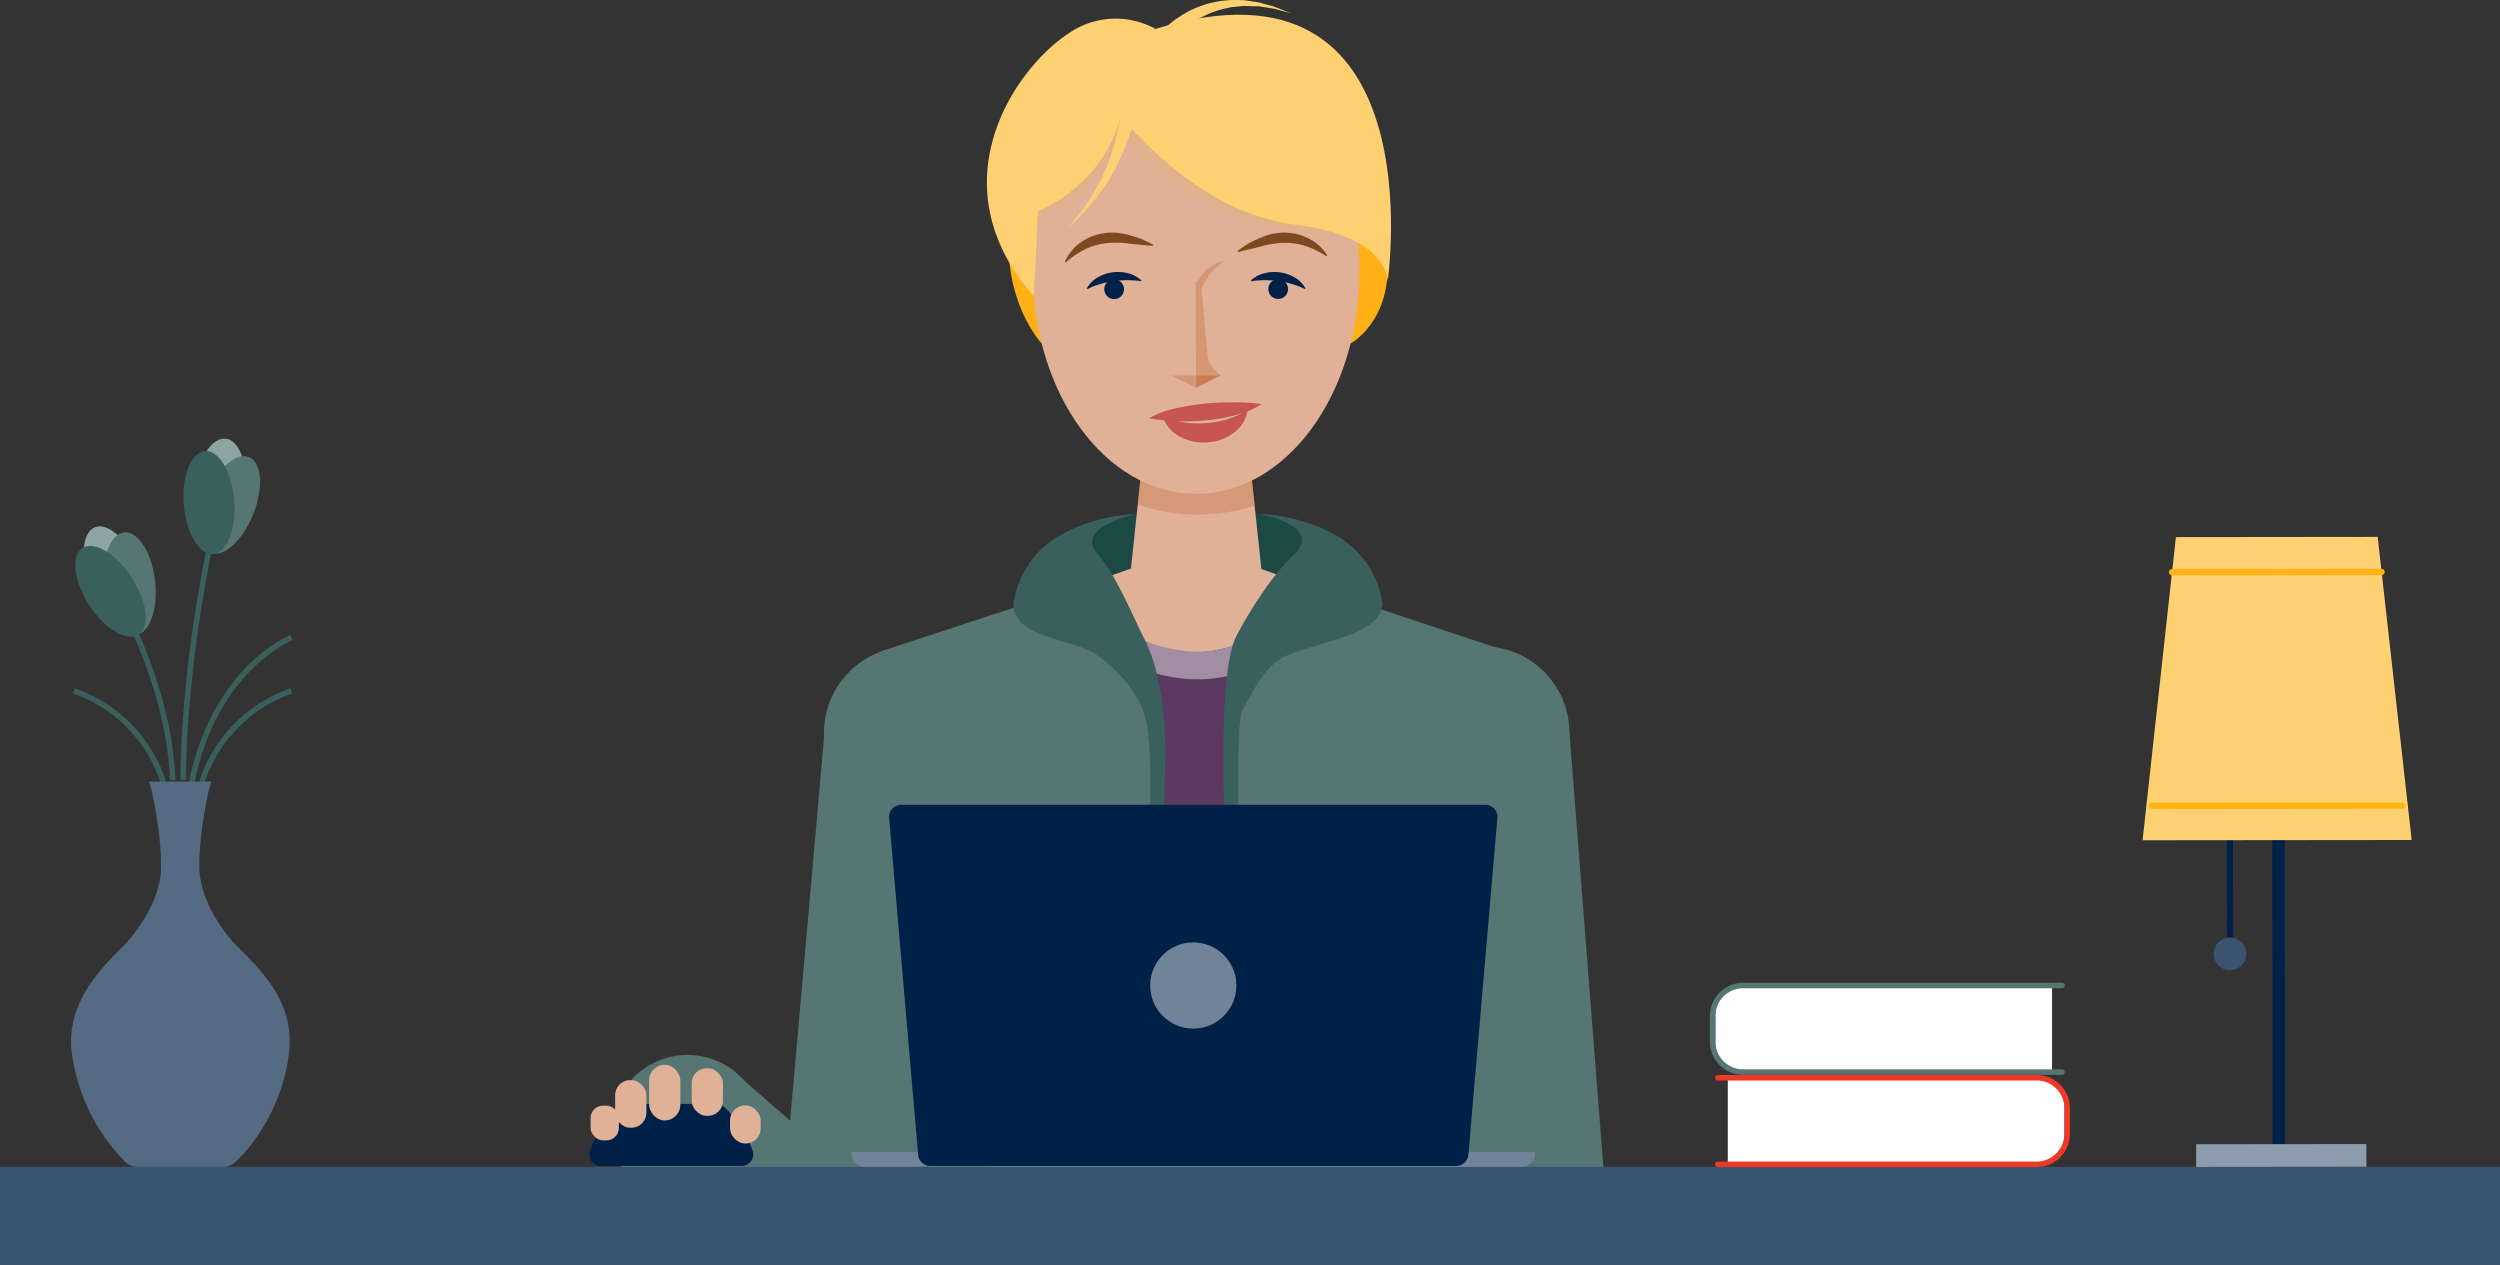 <svg xmlns="http://www.w3.org/2000/svg" viewBox="0 0 452.89 229.15"><rect x="0" y="0" width="452.89" height="229.15" fill="#333333" stroke="none"/><defs><style>.cls-1{fill:#557673;}.cls-2{fill:#1c4944;}.cls-3{fill:#fdd072;}.cls-4{fill:#002147;}.cls-5{fill:#e0b097;}.cls-6{fill:#ffb014;}.cls-10,.cls-7{fill:#cb7c51;}.cls-7{opacity:0.43;}.cls-8{fill:#c65552;}.cls-9{fill:#d59674;}.cls-11{fill:#7d4921;}.cls-12{fill:#dfb28b;}.cls-13{fill:#39605c;}.cls-14{fill:#5c3960;}.cls-15,.cls-18,.cls-19,.cls-25{fill:none;}.cls-15{stroke:#a28ea4;stroke-width:5px;}.cls-15,.cls-25{stroke-miterlimit:10;}.cls-16{fill:#395370;}.cls-17,.cls-20,.cls-21,.cls-23{fill:#fff;}.cls-18{stroke:#f03826;}.cls-18,.cls-19,.cls-20,.cls-21,.cls-23{stroke-linecap:round;stroke-linejoin:round;}.cls-19{stroke:#557673;}.cls-20,.cls-21{stroke:#002147;}.cls-20,.cls-23{stroke-width:1.13px;}.cls-21{stroke-width:2.27px;}.cls-22{fill:#8e9dad;}.cls-23{stroke:#ffb414;}.cls-24{fill:#718399;}.cls-25{stroke:#39605c;}.cls-26{fill:#8ea4a2;}.cls-27{fill:#556b84;}</style></defs><g id="Layer_2" data-name="Layer 2"><g id="illustrations"><path class="cls-1" d="M284.32,132.78l6.36,81.41s-31.31,2-32.07,2-15.94-5.12-16.13-6.07.57-25.05,1.9-30,7-41.94,7-41.94l15.19-4.37Z"/><path class="cls-1" d="M155.9,214.19l1.78-6.07-12.47-3.29-13-11.34-9,13.1s1,14.47,1.28,15.12,10.94,1.14,13.27,1a39.22,39.22,0,0,0,7.75-1C147,221.19,155.9,214.19,155.9,214.19Z"/><circle class="cls-1" cx="124.53" cy="204.83" r="13.72"/><polygon class="cls-1" points="180.38 134.86 166.2 212.82 142.55 209.63 149.54 130.7 180.38 134.86"/><path class="cls-2" d="M219.54,93.22c.07-.1,27.24-3.47,30.9,16.28L215.66,113Z"/><path class="cls-2" d="M214.47,93.22c-.07-.1-27.24-3.47-30.9,16.28L218.35,113Z"/><path class="cls-3" d="M208.34,8.2a18,18,0,0,1,2.45-2.88c.44-.42.91-.81,1.37-1.2s1-.75,1.48-1.07A18,18,0,0,1,220.28.33a13.21,13.21,0,0,1,1.77-.24l.88-.09h.89c.58,0,1.17,0,1.75.06l1.73.26a8.11,8.11,0,0,1,.86.14L229,.7l1.66.45c1.08.38,2.14.85,3.19,1.26-1.1-.29-2.19-.63-3.29-.88l-1.68-.26-.83-.13c-.28,0-.56,0-.84,0l-1.67-.06c-.56,0-1.11.1-1.66.14l-.82.08-.81.18a13.52,13.52,0,0,0-1.58.4A16.12,16.12,0,0,0,215,4.94c-.42.33-.79.73-1.18,1.08s-.73.78-1.07,1.18a15.44,15.44,0,0,0-1.71,2.53Z"/><path class="cls-4" d="M108.9,211.22a2.09,2.09,0,0,1-2-2.82c1.39-3.82,5.09-8.41,6.48-8.41h16.66c1.39,0,5,4.6,6.29,8.43a2.1,2.1,0,0,1-2,2.8Z"/><rect class="cls-5" x="132.25" y="200.25" width="5.55" height="6.9" rx="2.72"/><rect class="cls-5" x="106.99" y="200.29" width="5.12" height="6.3" rx="2.25"/><rect class="cls-5" x="117.59" y="192.89" width="5.66" height="10.09" rx="2.83"/><rect class="cls-5" x="125.3" y="193.53" width="5.66" height="8.61" rx="2.69"/><rect class="cls-5" x="111.44" y="195.68" width="5.66" height="8.61" rx="2.69"/><path class="cls-6" d="M188.7,62.22s-6.76-7.21-5.91-20.08l7.37.93L192.91,58Z"/><path class="cls-6" d="M244.68,62.22s7.37-4,6.65-15.21l-10.86-8.94,1,2,.2,20.44Z"/><path class="cls-5" d="M267.34,117.08l-43.09-15.54H209l-46.18,16.3c4.29,11,34.48,71.43,24.27,99.91-3.07,8.55,5.89.4,24.16,1.71l13.2-1.86c18.27-1.31,26.21,8.39,23.15-.15C237.4,189,263.05,128.06,267.34,117.08Z"/><path class="cls-5" d="M228.61,104.06c-.31.29-4,4-12.22,3.12-5.75-.62-10.88-2.4-11.62-3.12.44-4.23.9-8.45,1.34-12.68l1.71-16.11h17.73l1.73,16.32Z"/><path class="cls-7" d="M227.28,91.59a33.19,33.19,0,0,1-21.17-.21l1.71-16.11h17.73Z"/><ellipse class="cls-5" cx="216.69" cy="49.06" rx="29.59" ry="40.41"/><path class="cls-8" d="M210.67,75.41a15.16,15.16,0,0,0,4.07,1.14,18.26,18.26,0,0,0,3.76.11,16.85,16.85,0,0,0,3.68-.66A14.64,14.64,0,0,0,226,74.25a6,6,0,0,1-2.54,4.18,8.92,8.92,0,0,1-4.73,1.71,9.13,9.13,0,0,1-4.92-1A6.09,6.09,0,0,1,210.67,75.41Z"/><path class="cls-8" d="M208.1,75.77a19,19,0,0,1,5-1.82,41,41,0,0,1,5.12-.82c1.71-.17,3.41-.24,5.13-.24a41.2,41.2,0,0,1,5.25.3,17.16,17.16,0,0,1-4.94,2.06,32.48,32.48,0,0,1-5.15.9,40.61,40.61,0,0,1-5.17.17A36.85,36.85,0,0,1,208.1,75.77Z"/><path class="cls-9" d="M221.15,68l-4.48,0-.09-16.84.9-.63,1.27,13.78a4.25,4.25,0,0,0,1.43,2.81Z"/><polygon class="cls-10" points="216.69 70.24 216.67 68 221.15 67.98 216.69 70.24"/><polygon class="cls-9" points="216.72 70.25 216.71 68.02 212.22 68.04 216.72 70.25"/><path class="cls-9" d="M221.85,47.23a6.64,6.64,0,0,0-4.91,3.93L217,55S217,50.63,221.85,47.23Z"/><circle class="cls-4" cx="231.55" cy="52.37" r="1.79"/><path class="cls-4" d="M236.48,52.23a5,5,0,0,0-2-2,7.25,7.25,0,0,0-5.34-.75,5.34,5.34,0,0,0-2.5,1.3l0,.16a17.31,17.31,0,0,1,5,0,14.52,14.52,0,0,1,2.44.52,13.31,13.31,0,0,1,2.32.91Z"/><circle class="cls-4" cx="201.83" cy="52.39" r="1.79"/><path class="cls-4" d="M196.9,52.23a5,5,0,0,1,2-2,7.25,7.25,0,0,1,5.34-.75,5.34,5.34,0,0,1,2.5,1.3l0,.16a17.38,17.38,0,0,0-5,0,14.4,14.4,0,0,0-2.43.52,13.31,13.31,0,0,0-2.32.91Z"/><path class="cls-11" d="M208.89,44.35a16.09,16.09,0,0,0-4.07-1.68,15.54,15.54,0,0,0-2.17-.47,12.72,12.72,0,0,0-2.39,0,12.29,12.29,0,0,0-2.32.57,9.36,9.36,0,0,0-2.1,1.11,8.34,8.34,0,0,0-2.93,3.53l.12.14a17.45,17.45,0,0,1,3.46-2.35,12.11,12.11,0,0,1,4-1.15,16.29,16.29,0,0,1,4.18.1c1.4.15,2.8.28,4.21.4Z"/><path class="cls-11" d="M224.22,45.45A16.09,16.09,0,0,1,228,43.23a17.16,17.16,0,0,1,2.08-.77,12.52,12.52,0,0,1,2.37-.32,11.86,11.86,0,0,1,2.38.24,9.75,9.75,0,0,1,2.23.81,8.37,8.37,0,0,1,3.38,3.1l-.1.16a17.47,17.47,0,0,0-3.75-1.86,12.19,12.19,0,0,0-4.11-.6,16.21,16.21,0,0,0-4.12.68c-1.37.34-2.74.66-4.12,1Z"/><path class="cls-1" d="M260.6,146.65a489,489,0,0,0-6.11,71.83c0,1.66,0,3.34,0,5H179s0-1.85,0-5c-.09-12.94-.56-47.8-3.16-64.83a172.27,172.27,0,0,0-16-35.74l38.65-12.69s4.2,16.38,18.23,16.62,17.88-16.62,17.88-16.62l38.74,12.86S247.8,128.05,260.6,146.65Z"/><path class="cls-12" d="M186.75,40a28.18,28.18,0,0,0,16.62-16.27s12,18.45,39.6,18.92L213.54,23.05l-7.25-6.18-7.06-.9-4.37,7.08Z"/><path class="cls-3" d="M203,21s13.62,17.53,31.21,19.63S251.38,51,251.38,51s9-61.47-42.06-45.76l-8.2,6.28Z"/><path class="cls-3" d="M188.06,38.29S200.1,33.5,203,21s6.32-15.76,6.32-15.76A14.88,14.88,0,0,0,193.66,6c-9.66,6.25-24.37,27.2-6.38,47.66Z"/><path class="cls-3" d="M207,5.43c.1,1,.13,1.77.15,2.64s0,1.7,0,2.54c-.05,1.69-.21,3.36-.42,5a47.32,47.32,0,0,1-2.4,9.72c-.31.77-.55,1.57-.92,2.32l-1,2.25c-.37.74-.82,1.44-1.22,2.16l-.62,1.07-.72,1a37,37,0,0,1-6.55,7.24,36.81,36.81,0,0,0,5.59-7.83l.58-1,.47-1.1c.31-.73.65-1.45.92-2.19l.75-2.26c.27-.74.41-1.53.61-2.28a44.08,44.08,0,0,0,1.19-9.33c0-1.57,0-3.13-.15-4.68a34.15,34.15,0,0,0-.62-4.5Z"/><circle class="cls-1" cx="268.62" cy="132.78" r="15.69"/><circle class="cls-1" cx="164.96" cy="132.78" r="15.69"/><path class="cls-13" d="M205.93,93.1s-12,2.39-6.75,7.67l-15.61,8.73a17.17,17.17,0,0,1,8-12.27A31.47,31.47,0,0,1,205.93,93.1Z"/><path class="cls-13" d="M228.08,93.1s11.65,2.06,6.4,7.33l16,9.07a17.17,17.17,0,0,0-8-12.27A31.41,31.41,0,0,0,228.08,93.1Z"/><path class="cls-14" d="M206.11,115.42c0,.49,11.28,5.82,20.32,0l-2,2.63-.9,6.23-.15,6.73-.15,20.25-7.56,1.88-4.55,7.17s-3.76-36-3.57-36.19S206.11,115.42,206.11,115.42Z"/><path class="cls-15" d="M206,118.57c.06-.71,11.31,5.4,21.35-.85"/><path class="cls-13" d="M210.59,155.41s.56-16.18.51-19.84c-.07-5.55-.71-13.83-3.83-19.89-2.52-4.9-7.85-18.52-12.29-17.18-5.93,1.79-11.41,11-11.41,11,.3,6,9.65,6,14.48,8.77a24,24,0,0,1,8.49,9.17c1.67,3.14,1.78,8.92,1.82,12.48v15.49Z"/><path class="cls-13" d="M239,98.5c-4.44-1.34-12.53,11.87-15.05,16.77-3.12,6-2.29,28.78-2.1,34,.28,7.75-3,19.58-3,19.58l2.24,2.53,3.27-19.31c0-3.57-.38-21.33.67-23.31,2-3.77,4.11-7.8,7.15-9.54,4.83-2.75,17.9-3.75,18.2-9.7C250.44,109.5,245,100.29,239,98.5Z"/><rect class="cls-16" y="211.37" width="452.89" height="17.78"/><path class="cls-17" d="M313,195.49h56a5,5,0,0,1,5,5v5.09a5,5,0,0,1-5,5H313a0,0,0,0,1,0,0V195.49A0,0,0,0,1,313,195.49Z"/><path class="cls-18" d="M311.19,195.24h57.75a5.54,5.54,0,0,1,5.54,5.54v4.61a5.55,5.55,0,0,1-5.54,5.54H311.19"/><path class="cls-17" d="M310.67,178.78h56a5,5,0,0,1,5,5v5.09a5,5,0,0,1-5,5h-56a0,0,0,0,1,0,0V178.78A0,0,0,0,1,310.67,178.78Z" transform="translate(682.41 372.75) rotate(-180)"/><path class="cls-19" d="M373.54,178.53H315.79a5.54,5.54,0,0,0-5.54,5.54v4.61a5.54,5.54,0,0,0,5.54,5.54h57.75"/><line class="cls-20" x1="403.96" y1="149.4" x2="403.98" y2="172.14"/><line class="cls-21" x1="412.76" y1="144.98" x2="412.83" y2="209.04"/><rect class="cls-22" x="397.86" y="207.24" width="30.83" height="4.11" transform="translate(-0.23 0.46) rotate(-0.06)"/><polygon class="cls-3" points="436.89 152.17 388.14 152.22 394.18 97.3 430.73 97.26 436.89 152.17"/><circle class="cls-16" cx="403.98" cy="172.79" r="2.96"/><line class="cls-23" x1="393.48" y1="103.66" x2="431.44" y2="103.62"/><line class="cls-23" x1="389.82" y1="146" x2="435.2" y2="145.95"/><path class="cls-24" d="M154.28,208.72H278.06a0,0,0,0,1,0,0v.3a2.35,2.35,0,0,1-2.35,2.35H156.63a2.35,2.35,0,0,1-2.35-2.35v-.3A0,0,0,0,1,154.28,208.72Z"/><path class="cls-4" d="M263.73,211.23H168.6a2.24,2.24,0,0,1-2.27-2l-5.27-61.13a2.2,2.2,0,0,1,2.28-2.3H269a2.19,2.19,0,0,1,2.27,2.3L266,209.27A2.24,2.24,0,0,1,263.73,211.23Z"/><circle class="cls-24" cx="216.17" cy="178.53" r="7.81"/><path class="cls-25" d="M13.38,125.15a26,26,0,0,1,16.89,19.06"/><path class="cls-25" d="M52.79,125.15A26,26,0,0,0,35.9,144.21"/><path class="cls-25" d="M52.79,115.49s-15,6-18.51,28.77"/><path class="cls-25" d="M40,90S33.48,115,33.16,141.3"/><path class="cls-25" d="M18.28,102.57s12.35,19,13,38.81"/><ellipse class="cls-26" cx="39.81" cy="88.77" rx="9.35" ry="4.59" transform="translate(-53.08 117.69) rotate(-83.15)"/><ellipse class="cls-1" cx="41.61" cy="91.47" rx="9.35" ry="4.59" transform="translate(-58.79 95.88) rotate(-68.05)"/><ellipse class="cls-13" cx="37.87" cy="91.03" rx="4.59" ry="9.35" transform="translate(-7.03 3.25) rotate(-4.5)"/><ellipse class="cls-26" cx="20.65" cy="104.21" rx="4.59" ry="9.35" transform="translate(-36.97 14.96) rotate(-21.64)"/><ellipse class="cls-1" cx="23.53" cy="105.73" rx="4.59" ry="9.35" transform="translate(-11.89 3.37) rotate(-6.54)"/><ellipse class="cls-13" cx="20.02" cy="107.12" rx="4.59" ry="9.35" transform="translate(-55.1 28.18) rotate(-32.99)"/><path class="cls-27" d="M52.47,188.47c0,7.32-4,16.64-9.86,22.06a3.19,3.19,0,0,1-2.13.84H24.88a3.16,3.16,0,0,1-2.19-.9,34.53,34.53,0,0,1-9.78-20.6c-.52-7.56,4.07-13.2,9-18.05,3.49-3.41,7.13-9.21,7.26-14.37l0-.47c.12-4.61-1.33-13.18-2.19-15.39H38.3c-.86,2.22-2.3,10.78-2.18,15.39v.47c.14,5.13,3.77,11,7.2,14.33C48,176.34,52.47,181.46,52.47,188.47Z"/></g></g></svg>